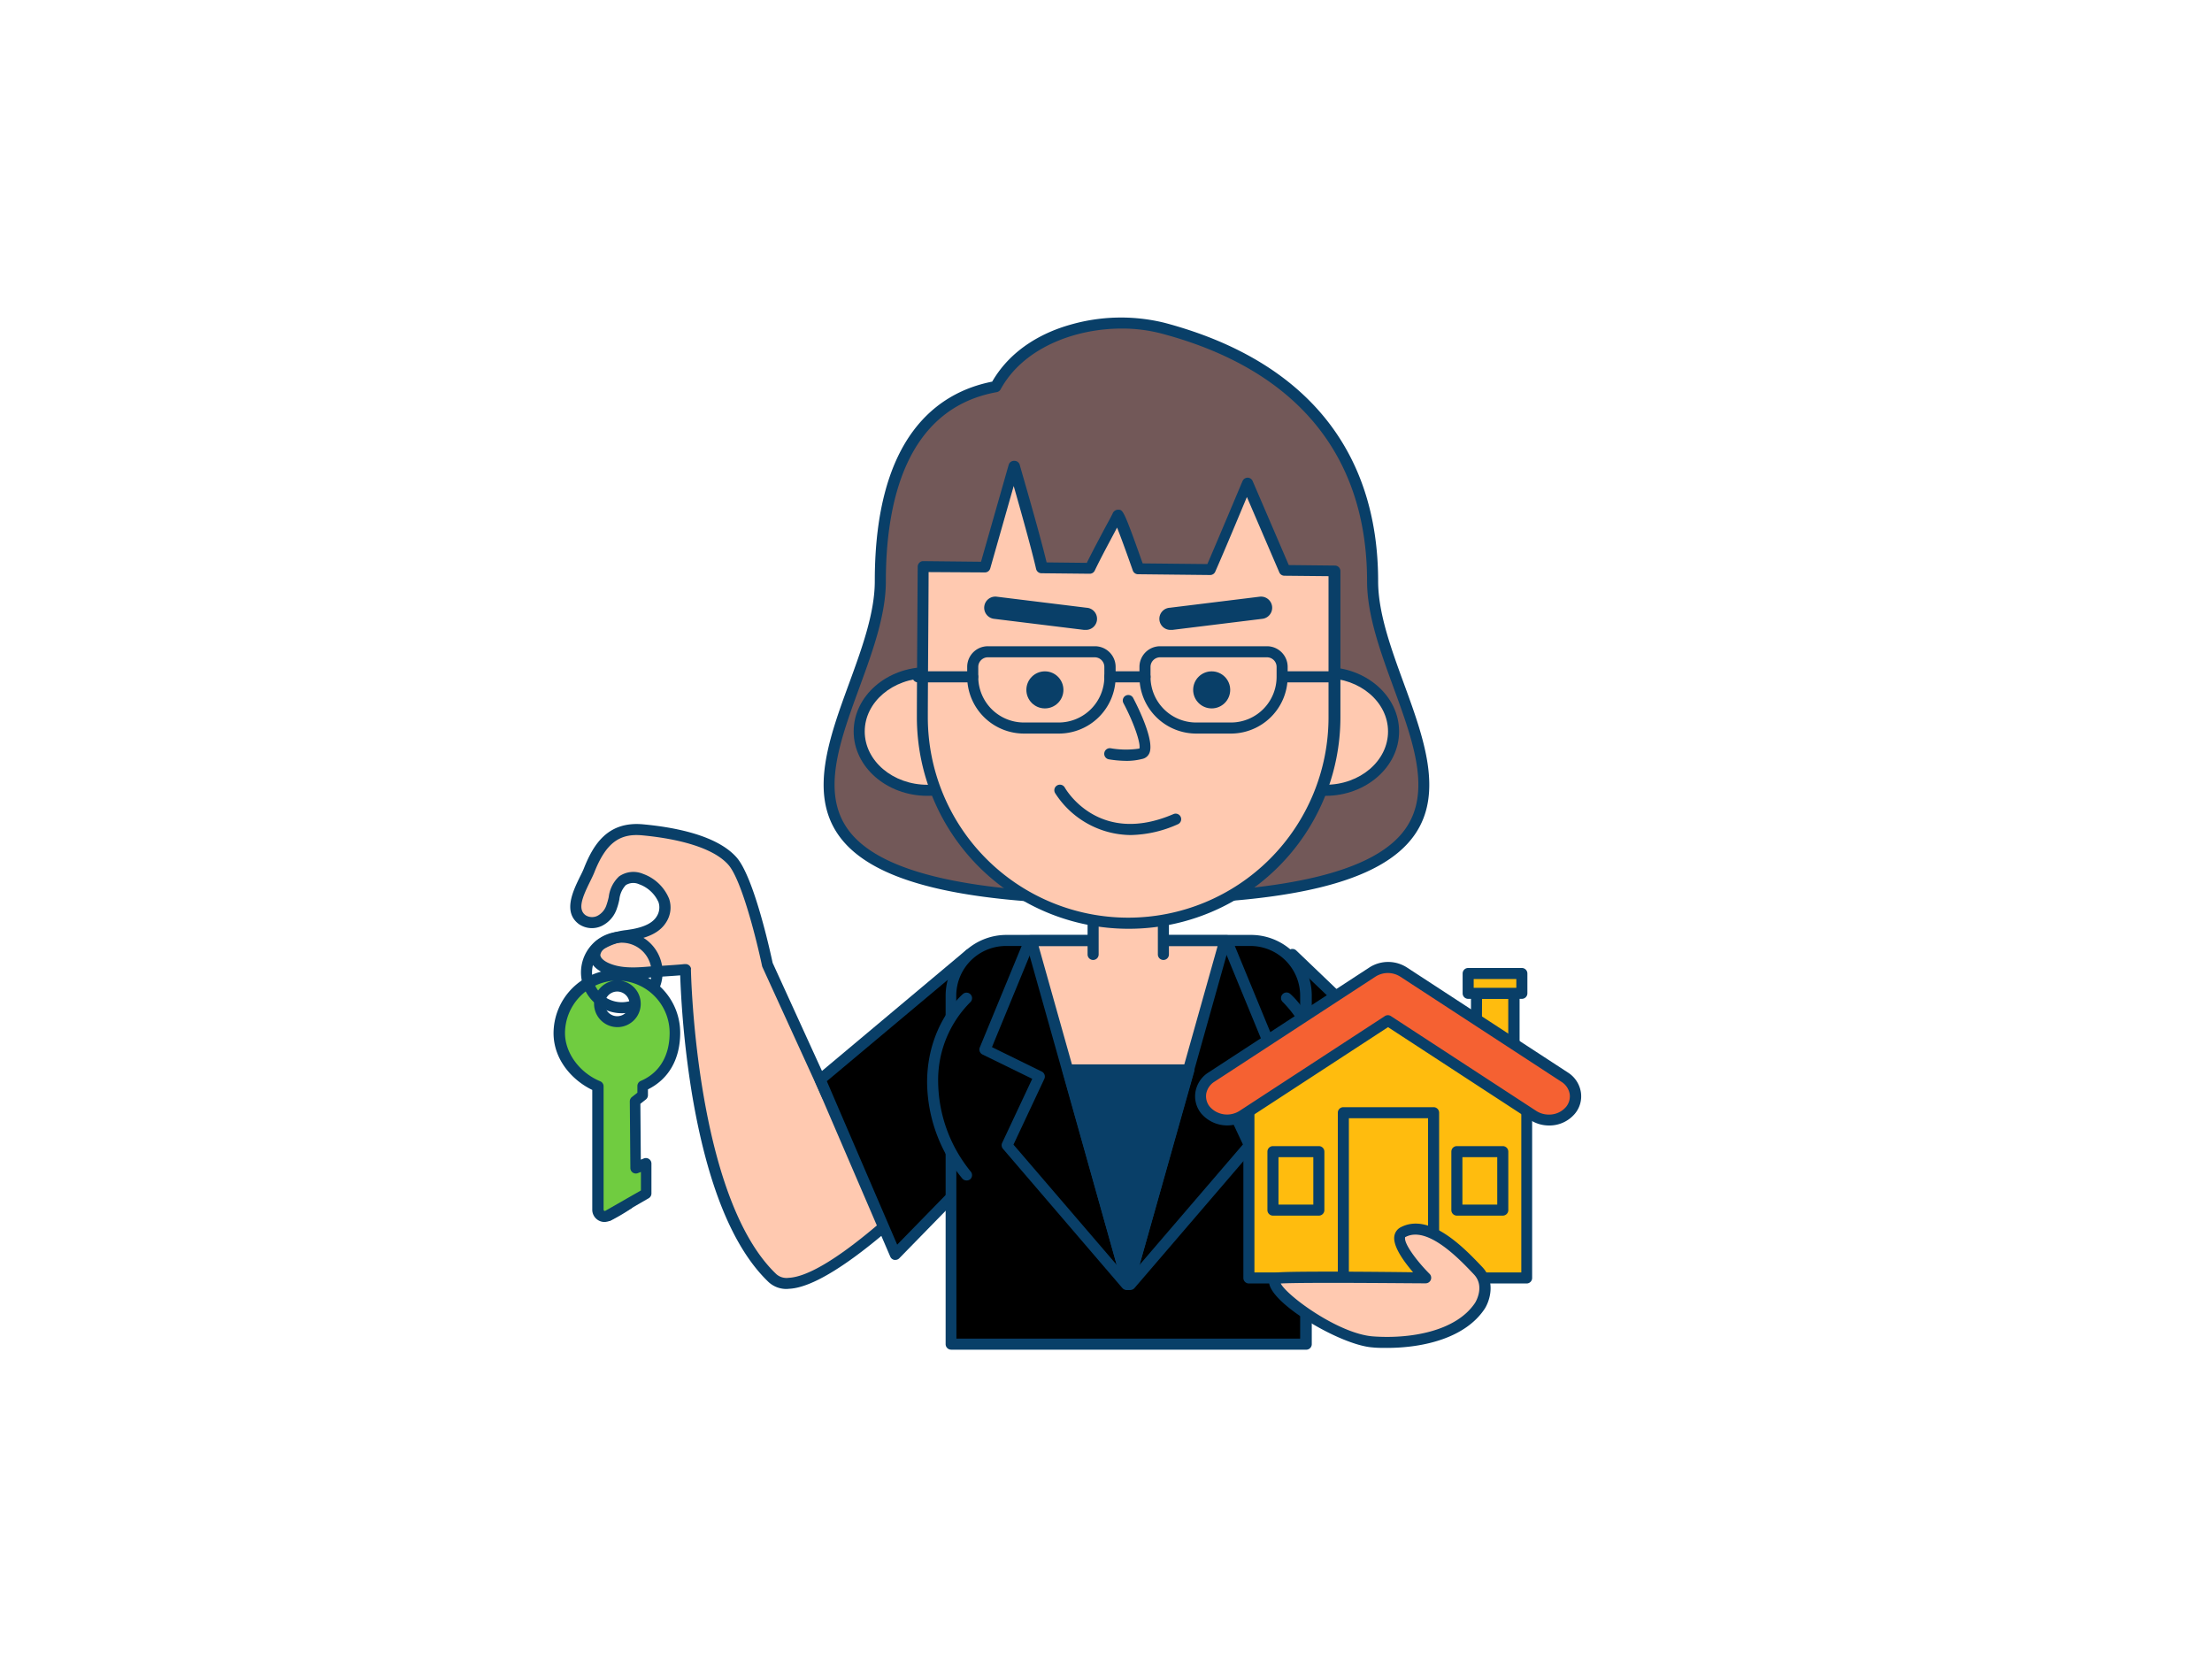 <svg xmlns="http://www.w3.org/2000/svg" viewBox="0 0 400 300" width="406" height="306" class="illustration styles_illustrationTablet__1DWOa"><g id="_347_real_estate_agent_outline" data-name="#347_real_estate_agent_outline"><path d="M169.24,181.92l-19.69,15.44-10.8-23.65s-3.14-15.09-6.31-18.71c-3.42-3.91-11.43-5.24-16.28-5.69-5.32-.48-7.81,2.69-9.64,7.31-1,2.44-4.12,6.89-1.22,9a3.17,3.17,0,0,0,3.1.21,4.38,4.38,0,0,0,2.12-2.36c.67-1.67.59-3.8,2-4.9a3.53,3.53,0,0,1,3.37-.31c2.86,1.09,5.62,4.15,3.68,7.29-1,1.69-3.11,2.38-5,2.74s-4,.53-5.65,1.62a2.68,2.68,0,0,0-1.36,2.06c0,1.09,1,1.89,2,2.35,2.89,1.34,6.35.88,9.43.63.35,0,5-.32,5-.4s.62,41.41,15.72,55.84c8.25,7.9,45.15-34.33,45.15-34.33Z" fill="#ffc9b0"></path><path d="M142.36,232.34a4.73,4.73,0,0,1-3.39-1.26c-6.42-6.14-11.07-17.55-13.82-33.9A172.2,172.2,0,0,1,123,175.63c-.71.06-1.75.13-3.29.23l-1.47.11c-2.93.26-6.24.55-9.11-.78-1.64-.76-2.58-1.95-2.58-3.26a3.6,3.6,0,0,1,1.81-2.89,12.58,12.58,0,0,1,5-1.61l1-.16c2.26-.42,3.7-1.17,4.38-2.28a3,3,0,0,0,.34-2.58,6.05,6.05,0,0,0-3.53-3.26,2.53,2.53,0,0,0-2.39.17,4.44,4.44,0,0,0-1.16,2.59,11.89,11.89,0,0,1-.54,1.89,5.35,5.35,0,0,1-2.63,2.89,4.18,4.18,0,0,1-4.1-.29c-3-2.16-1.12-6,.14-8.59.29-.57.56-1.12.73-1.56,1.69-4.25,4.27-8.51,10.67-7.93,5.79.53,13.43,2,16.94,6,3.19,3.65,6.19,17.56,6.51,19.06l10.22,22.39,18.69-14.66a1,1,0,0,1,1.29.05l15.57,14.1a1,1,0,0,1,.08,1.4c-1.25,1.44-30.81,35.11-42.89,35.65Zm-17.42-57.85c0,.41.79,41.16,15.41,55.14a2.78,2.78,0,0,0,2.23.7c10.31-.46,36.37-29.22,40.83-34.23l-14.22-12.88-19,14.93a1,1,0,0,1-.85.18,1,1,0,0,1-.67-.56l-10.8-23.64a1.42,1.42,0,0,1-.07-.22c-.86-4.12-3.62-15.45-6.08-18.26-3.24-3.69-11.17-4.93-15.62-5.34-4.15-.38-6.56,1.49-8.62,6.68-.2.51-.49,1.09-.79,1.71-1.37,2.77-2.3,5-.78,6.07a2.19,2.19,0,0,0,2.1.11,3.35,3.35,0,0,0,1.61-1.82,12.67,12.67,0,0,0,.46-1.6,6.06,6.06,0,0,1,1.87-3.72,4.5,4.5,0,0,1,4.33-.46,8,8,0,0,1,4.71,4.49,4.89,4.89,0,0,1-.53,4.27c-1,1.62-2.87,2.67-5.72,3.19l-1,.18a10.8,10.8,0,0,0-4.27,1.3,1.71,1.71,0,0,0-.91,1.22c0,.58.73,1.12,1.42,1.44,2.39,1.11,5.29.86,8.09.61l.84-.07.68,0c.9-.06,3.55-.23,4.09-.31l.19,0a1,1,0,0,1,1.09.8,1.1,1.1,0,0,1,0,.18Z" fill="#093f68"></path><polygon points="175.34 171.85 148.31 194.49 161.91 226.09 174.29 213.41 175.34 171.85" fill="#000"></polygon><path d="M161.91,227.09h-.18a1,1,0,0,1-.74-.59l-13.6-31.61a1,1,0,0,1,.28-1.16l27-22.64a1,1,0,0,1,1.65.79l-1.05,41.57a1,1,0,0,1-.28.67l-12.38,12.68A1,1,0,0,1,161.91,227.09Zm-12.39-32.32,12.72,29.56L173.3,213l1-39Z" fill="#093f68"></path><polygon points="233.67 171.85 264.28 201.14 247.09 226.09 234.71 213.41 233.67 171.85" fill="#000"></polygon><path d="M247.09,227.09a.94.94,0,0,1-.71-.3L234,214.11a1,1,0,0,1-.29-.67l-1-41.57a1,1,0,0,1,1.69-.74L265,200.42a1,1,0,0,1,.14,1.29l-17.2,24.95a1,1,0,0,1-.73.43ZM235.7,213,247,224.53l16-23.25-28.25-27Z" fill="#093f68"></path><path d="M181.92,169.35h44.21a10,10,0,0,1,10,10v63a0,0,0,0,1,0,0H171.95a0,0,0,0,1,0,0v-63A10,10,0,0,1,181.92,169.35Z" fill="#000"></path><path d="M236.11,243.32H172a1,1,0,0,1-1-1v-63a11,11,0,0,1,11-11h44.21a11,11,0,0,1,11,11v63A1,1,0,0,1,236.11,243.32Zm-63.16-2h62.16v-62a9,9,0,0,0-9-9H181.92a9,9,0,0,0-9,9Z" fill="#093f68"></path><path d="M174.78,179.73s-6.13,5.21-6.13,15.23a26.86,26.86,0,0,0,6.13,16.76" fill="#000"></path><path d="M174.78,212.72a1,1,0,0,1-.74-.32A27.69,27.69,0,0,1,167.65,195c0-10.37,6.22-15.77,6.48-16a1,1,0,1,1,1.3,1.52h0A19.9,19.9,0,0,0,169.65,195a26.08,26.08,0,0,0,5.87,16.09,1,1,0,0,1-.07,1.41A1,1,0,0,1,174.78,212.72Z" fill="#093f68"></path><path d="M232.62,179.73s6.13,5.21,6.13,15.23a26.86,26.86,0,0,1-6.13,16.76" fill="#000"></path><path d="M232.62,212.72a1,1,0,0,1-.67-.26,1,1,0,0,1-.07-1.41A26.08,26.08,0,0,0,237.75,195,19.9,19.9,0,0,0,232,180.49a1,1,0,0,1,1.3-1.52c.26.22,6.48,5.62,6.48,16a27.69,27.69,0,0,1-6.39,17.44A1,1,0,0,1,232.62,212.72Z" fill="#093f68"></path><polygon points="221.53 169.35 214.96 192.7 204.03 231.52 193.11 192.7 186.53 169.35 221.53 169.35" fill="#ffc9b0"></polygon><path d="M204,232.52a1,1,0,0,1-1-.73l-17.5-62.17a1,1,0,0,1,1-1.27h35a1,1,0,0,1,.8.4,1,1,0,0,1,.16.87L205,231.79A1,1,0,0,1,204,232.52Zm-16.18-62.17L204,227.83l16.18-57.48Z" fill="#093f68"></path><path d="M159.19,104.36c0-16.86,5.06-32.35,20.87-35.19C185.84,58.6,200.7,56,210.35,58.6c23.76,6.32,37.86,21.47,37.86,45.76s39.47,57.49-44.51,57.49S159.19,128.66,159.19,104.36Z" fill="#725858"></path><path d="M203.7,162.85c-29.53,0-46.09-4-52.1-12.62-5.3-7.58-1.63-17.62,1.92-27.33,2.29-6.27,4.67-12.75,4.67-18.54,0-26.26,11.43-34.15,21.23-36.09,3.54-6.13,9.57-9,14.05-10.27a33,33,0,0,1,17.14-.36c25.25,6.71,38.6,22.87,38.6,46.72,0,5.79,2.38,12.27,4.67,18.54,3.55,9.71,7.22,19.75,1.92,27.33C249.79,158.84,233.23,162.85,203.7,162.85Zm-.82-104.18c-8.59,0-17.88,3.54-21.94,11a1,1,0,0,1-.7.5c-16.58,3-20.05,20.25-20.05,34.21,0,6.14-2.44,12.79-4.79,19.22-3.53,9.66-6.87,18.78-2.16,25.51,5.53,7.91,22,11.76,50.46,11.76s44.93-3.85,50.46-11.76c4.71-6.73,1.37-15.85-2.16-25.51-2.35-6.43-4.79-13.08-4.79-19.22,0-22.85-12.83-38.34-37.12-44.79A28.09,28.09,0,0,0,202.88,58.67Z" fill="#093f68"></path><path d="M197.68,171.85v-7.31h12.7v7.31" fill="#ffc9b0"></path><path d="M210.38,172.85a1,1,0,0,1-1-1v-6.31H198.67v6.31a1,1,0,0,1-2,0v-7.31a1,1,0,0,1,1-1h12.71a1,1,0,0,1,1,1v7.31A1,1,0,0,1,210.38,172.85Z" fill="#093f68"></path><ellipse cx="167.71" cy="131.53" rx="12.35" ry="10.64" fill="#ffc9b0"></ellipse><path d="M167.71,143.17c-7.36,0-13.34-5.22-13.34-11.64s6-11.64,13.34-11.64,13.35,5.22,13.35,11.64S175.07,143.17,167.71,143.17Zm0-21.28c-6.25,0-11.34,4.32-11.34,9.64s5.09,9.64,11.34,9.64,11.35-4.33,11.35-9.64S174,121.89,167.71,121.89Z" fill="#093f68"></path><ellipse cx="239.69" cy="131.53" rx="12.35" ry="10.64" fill="#ffc9b0"></ellipse><path d="M239.69,143.17c-7.36,0-13.35-5.22-13.35-11.64s6-11.64,13.35-11.64S253,125.11,253,131.53,247,143.17,239.69,143.17Zm0-21.28c-6.26,0-11.35,4.32-11.35,9.64s5.09,9.64,11.35,9.64S251,136.84,251,131.53,245.94,121.89,239.69,121.89Z" fill="#093f68"></path><path d="M241.26,102.46V129a37.23,37.23,0,1,1-74.46,0c0-6.1.15-27.27.15-27.27l11.2.12,5.19-18.26s3.74,12.76,5,18.36l8.68.09c1.84-3.79,4.86-9.21,5-9.59s2.32,5.62,3.75,9.68l13.06.14c2.38-5.51,6.63-15.67,6.63-15.67l6.79,15.8Z" fill="#ffc9b0"></path><path d="M204,167.21A38.28,38.28,0,0,1,165.8,129c0-6,.15-27.06.15-27.27a1,1,0,0,1,.3-.71.93.93,0,0,1,.71-.29l10.44.11,5-17.52a1,1,0,0,1,1-.73h0a1,1,0,0,1,1,.72c0,.12,3.45,11.76,4.86,17.65l7.27.08c1.11-2.25,2.55-4.93,3.52-6.76.56-1,1.08-2,1.16-2.19a1.08,1.08,0,0,1,1-.66c.86,0,1,.07,4.42,9.71l11.7.12c2.39-5.55,6.32-14.94,6.36-15a1,1,0,0,1,.91-.62h0a1,1,0,0,1,.92.61l6.53,15.19,8.34.09a1,1,0,0,1,1,1V129A38.28,38.28,0,0,1,204,167.21Zm-36.08-64.5c0,4.28-.14,21-.14,26.26a36.23,36.23,0,1,0,72.46,0V103.45l-8-.08a1,1,0,0,1-.9-.61l-5.86-13.63c-1.38,3.3-4,9.6-5.72,13.5a1,1,0,0,1-.92.61h0l-13.06-.14a1,1,0,0,1-.93-.67c-1.46-4.14-2.33-6.47-2.85-7.77-.08.17-.18.34-.28.54-1.06,2-2.65,4.93-3.76,7.25a1,1,0,0,1-.92.56l-8.68-.09a1,1,0,0,1-1-.78c-.86-3.74-2.85-10.78-4.05-15l-4.24,14.9a1,1,0,0,1-1,.73h0Z" fill="#093f68"></path><circle cx="188.95" cy="124.01" r="3.35" fill="#093f68"></circle><circle cx="219.11" cy="124.01" r="3.35" fill="#093f68"></circle><path d="M203.86,136.85a20.72,20.72,0,0,1-3.34-.28,1,1,0,0,1,.35-2,16,16,0,0,0,5.17.05c.27-.93-1-4.67-2.89-8.22a1,1,0,0,1,.42-1.35,1,1,0,0,1,1.35.43c.94,1.79,3.91,7.81,2.91,10a1.78,1.78,0,0,1-1.2,1A11.64,11.64,0,0,1,203.86,136.85Z" fill="#093f68"></path><path d="M191.44,131.91h-6.29a10.27,10.27,0,0,1-10.25-10.26v-1.79a3.73,3.73,0,0,1,3.74-3.74H198a3.74,3.74,0,0,1,3.74,3.74v1.79A10.27,10.27,0,0,1,191.44,131.91Zm-12.8-13.79a1.74,1.74,0,0,0-1.74,1.74v1.79a8.26,8.26,0,0,0,8.25,8.26h6.29a8.27,8.27,0,0,0,8.26-8.26v-1.79a1.74,1.74,0,0,0-1.74-1.74Z" fill="#093f68"></path><path d="M222.6,131.91h-6.29a10.27,10.27,0,0,1-10.26-10.26v-1.79a3.74,3.74,0,0,1,3.74-3.74h19.32a3.74,3.74,0,0,1,3.74,3.74v1.79A10.27,10.27,0,0,1,222.6,131.91Zm-12.81-13.79a1.74,1.74,0,0,0-1.74,1.74v1.79a8.26,8.26,0,0,0,8.26,8.26h6.29a8.26,8.26,0,0,0,8.25-8.26v-1.79a1.74,1.74,0,0,0-1.74-1.74Z" fill="#093f68"></path><path d="M175.9,122.65H166a1,1,0,0,1,0-2h9.89a1,1,0,0,1,0,2Z" fill="#093f68"></path><path d="M241.26,122.65h-9.1a1,1,0,0,1,0-2h9.1a1,1,0,0,1,0,2Z" fill="#093f68"></path><path d="M207.05,122.65H200.7a1,1,0,0,1,0-2h6.35a1,1,0,0,1,0,2Z" fill="#093f68"></path><polygon points="214.96 192.7 204.03 231.52 193.11 192.7 214.96 192.7" fill="#093f68"></polygon><path d="M204,232.52a1,1,0,0,1-1-.73L192.14,193a1,1,0,0,1,1-1.27H215a1,1,0,0,1,.8.4,1,1,0,0,1,.16.87L205,231.79A1,1,0,0,1,204,232.52Zm-9.6-38.82,9.6,34.13,9.61-34.13Z" fill="#093f68"></path><path d="M203.72,232.52a1,1,0,0,1-.76-.34L181.37,207a1,1,0,0,1-.15-1.07l5.44-11.59-9-4.4a1,1,0,0,1-.48-1.28L185.29,169a1,1,0,0,1,1.31-.55,1,1,0,0,1,.54,1.31l-7.76,18.85,9,4.42a1,1,0,0,1,.47,1.32l-5.58,11.89,21.17,24.66a1,1,0,0,1-.11,1.41A1,1,0,0,1,203.72,232.52Z" fill="#093f68"></path><path d="M204.35,232.52a.94.94,0,0,1-.65-.24,1,1,0,0,1-.11-1.41l21.17-24.66-5.58-11.89a1,1,0,0,1,.47-1.32l9-4.42-7.76-18.85a1,1,0,1,1,1.85-.76l8.12,19.71a1,1,0,0,1-.49,1.28l-9,4.4L226.84,206a1,1,0,0,1-.14,1.07l-21.59,25.16A1,1,0,0,1,204.35,232.52Z" fill="#093f68"></path><rect x="266.95" y="178.88" width="6.79" height="14.37" fill="#ffbc0e"></rect><path d="M273.74,194.25H267a1,1,0,0,1-1-1V178.88a1,1,0,0,1,1-1h6.79a1,1,0,0,1,1,1v14.37A1,1,0,0,1,273.74,194.25Zm-5.79-2h4.79V179.88H268Z" fill="#093f68"></path><rect x="265.49" y="175.3" width="9.7" height="3.58" fill="#ffbc0e"></rect><path d="M275.2,179.88h-9.71a1,1,0,0,1-1-1V175.3a1,1,0,0,1,1-1h9.71a1,1,0,0,1,1,1v3.58A1,1,0,0,1,275.2,179.88Zm-8.71-2h7.71V176.3h-7.71Z" fill="#093f68"></path><polygon points="225.84 196.04 250.97 180.64 276.11 196.04 276.11 230.35 225.84 230.35 225.84 196.04" fill="#ffbc0e"></polygon><path d="M276.1,231.35H225.84a1,1,0,0,1-1-1V196a1,1,0,0,1,.47-.85l25.14-15.4a1,1,0,0,1,1,0l25.14,15.4a1,1,0,0,1,.47.85v34.31A1,1,0,0,1,276.1,231.35Zm-49.26-2H275.1V196.6L251,181.82,226.84,196.6Z" fill="#093f68"></path><path d="M280.09,201.78a5.2,5.2,0,0,1-2.82-.82L251,183.8,224.67,201A5.17,5.17,0,0,1,218,200a4,4,0,0,1,1.05-6l29.12-19a5.23,5.23,0,0,1,5.64,0l29.12,19a4,4,0,0,1,1,6A5,5,0,0,1,280.09,201.78Z" fill="#f56132"></path><path d="M280.09,202.78a6.18,6.18,0,0,1-3.37-1L251,185l-25.75,16.8a6.2,6.2,0,0,1-8-1.15,4.93,4.93,0,0,1-1.08-3.9,5.17,5.17,0,0,1,2.36-3.56l29.12-19a6.27,6.27,0,0,1,6.74,0l29.12,19a5.17,5.17,0,0,1,2.36,3.56,4.89,4.89,0,0,1-1.08,3.9A6,6,0,0,1,280.09,202.78ZM251,175.21a4.18,4.18,0,0,0-2.28.66l-29.12,19a3.26,3.26,0,0,0-1.48,2.19,3,3,0,0,0,.66,2.34,4.17,4.17,0,0,0,5.38.73L250.42,183a1,1,0,0,1,1.1,0l26.29,17.15a4.19,4.19,0,0,0,2.28.66,4,4,0,0,0,3.1-1.39,3,3,0,0,0,.66-2.34,3.26,3.26,0,0,0-1.48-2.19l-29.12-19A4.18,4.18,0,0,0,251,175.21Z" fill="#093f68"></path><rect x="242.92" y="200.47" width="16.32" height="29.89" fill="#ffbc0e"></rect><path d="M259.24,231.35H242.92a1,1,0,0,1-1-1V200.47a1,1,0,0,1,1-1h16.32a1,1,0,0,1,1,1v29.88A1,1,0,0,1,259.24,231.35Zm-15.32-2h14.32V201.47H243.92Z" fill="#093f68"></path><rect x="230.19" y="207.51" width="8.3" height="10.57" fill="#ffbc0e"></rect><path d="M238.49,219.08h-8.3a1,1,0,0,1-1-1V207.51a1,1,0,0,1,1-1h8.3a1,1,0,0,1,1,1v10.57A1,1,0,0,1,238.49,219.08Zm-7.3-2h6.3v-8.57h-6.3Z" fill="#093f68"></path><rect x="263.45" y="207.51" width="8.3" height="10.57" fill="#ffbc0e"></rect><path d="M271.75,219.08h-8.3a1,1,0,0,1-1-1V207.51a1,1,0,0,1,1-1h8.3a1,1,0,0,1,1,1v10.57A1,1,0,0,1,271.75,219.08Zm-7.3-2h6.3v-8.57h-6.3Z" fill="#093f68"></path><path d="M109.91,219.08s3.44-1.9,3.66-2.09Z" fill="#70cc40"></path><path d="M109.91,220.08a1,1,0,0,1-.87-.51,1,1,0,0,1,.37-1.36l3.66-2.09a1,1,0,0,1,1.16,1.62A37.1,37.1,0,0,1,110.4,220,1.07,1.07,0,0,1,109.91,220.08Z" fill="#093f68"></path><path d="M116.18,195.64c3.73-1.6,5.83-5,5.83-9.61a10.45,10.45,0,1,0-20.89.05c0,4.34,3.2,8.06,7,9.62V218a1.22,1.22,0,0,0,1.81,1.07l6.94-4v-5.4l-1.91.77-.1-12.05,1.34-1.09ZM111.57,184a3.23,3.23,0,1,1,3.22-3.23A3.23,3.23,0,0,1,111.57,184Z" fill="#70cc40"></path><path d="M109.32,220.23a2.19,2.19,0,0,1-1.13-.31A2.22,2.22,0,0,1,107.1,218V196.35c-3.55-1.7-7-5.42-7-10.27a11.56,11.56,0,0,1,10.82-11.48A11.44,11.44,0,0,1,123,186c0,4.76-2.06,8.38-5.83,10.25v1.05a1,1,0,0,1-.37.77l-1,.79.08,10.1.55-.22a1,1,0,0,1,1.37.93v5.4a1,1,0,0,1-.5.87l-6.94,4A2.27,2.27,0,0,1,109.32,220.23ZM111,176.6a9.55,9.55,0,0,0-8.83,9.47c0,3.59,2.63,7.17,6.36,8.71a1,1,0,0,1,.62.92V218a.22.22,0,0,0,.11.2.21.21,0,0,0,.22,0l6.42-3.67v-3.35l-.54.21a1,1,0,0,1-.93-.09,1,1,0,0,1-.44-.83l-.1-12.05a1,1,0,0,1,.37-.78l1-.79v-1.21a1,1,0,0,1,.61-.92c3.37-1.44,5.22-4.53,5.22-8.69a9.45,9.45,0,0,0-8.83-9.43,4.22,4.22,0,1,1-1.23,0Zm5.23,20.73h0Zm-4.61-18.77a2.23,2.23,0,1,0,2.22,2.22A2.23,2.23,0,0,0,111.57,178.56Z" fill="#093f68"></path><path d="M112.45,182.48a7.38,7.38,0,1,1,6.93-4.87,1,1,0,0,1-1.28.6,1,1,0,0,1-.6-1.28,5.32,5.32,0,0,0,.32-1.82,5.38,5.38,0,1,0-4,5.2,1,1,0,0,1,.5,1.94A7.52,7.52,0,0,1,112.45,182.48Z" fill="#093f68"></path><path d="M267.6,235.39s2.26-3.58-.33-6.33c-3-3.17-9-9.36-13.53-7-2.79,1.44,4.07,8.28,4.07,8.28s-21.48-.26-26.31,0,8.92,11,16.75,11.59C255.18,242.44,263.91,241,267.6,235.39Z" fill="#ffc9b0"></path><path d="M250.78,243c-.89,0-1.76,0-2.6-.09-5.82-.42-18.73-8.08-18.7-11.9,0-.76.53-1.61,2-1.69,3.91-.21,18.34-.08,24.05,0-1.6-1.86-3.68-4.67-3.39-6.53a2.17,2.17,0,0,1,1.18-1.62c5.34-2.76,11.67,4,14.72,7.2,2.47,2.62,1.37,6.08.45,7.54v0C265,241.2,257.45,243,250.78,243Zm-19.2-11.68c1.08,2.21,10.48,9.15,16.74,9.6,6.64.48,15-.88,18.44-6.1.13-.21,1.76-3-.22-5.1-2.5-2.65-8.35-8.86-12.35-6.79-.1,0-.1.08-.11.14-.18,1.13,2.17,4.28,4.44,6.55a1,1,0,0,1-.71,1.7h0C257.58,231.35,236.38,231.1,231.58,231.35Zm36,4h0Zm0,0h0Zm-36.32-4Z" fill="#093f68"></path><path d="M196.28,113.16H196l-16.26-2a2,2,0,1,1,.5-4l16.26,2a2,2,0,0,1-.25,4Z" fill="#093f68"></path><path d="M211.78,113.16a2,2,0,0,1-.25-4l16.26-2a2,2,0,1,1,.49,4l-16.25,2Z" fill="#093f68"></path><path d="M204.44,150.26a16.39,16.39,0,0,1-13.65-7.6,1,1,0,0,1,1.75-1h0c.24.43,6.21,10.6,19.66,4.81a1,1,0,1,1,.79,1.84A21.63,21.63,0,0,1,204.44,150.26Z" fill="#093f68"></path></g></svg>